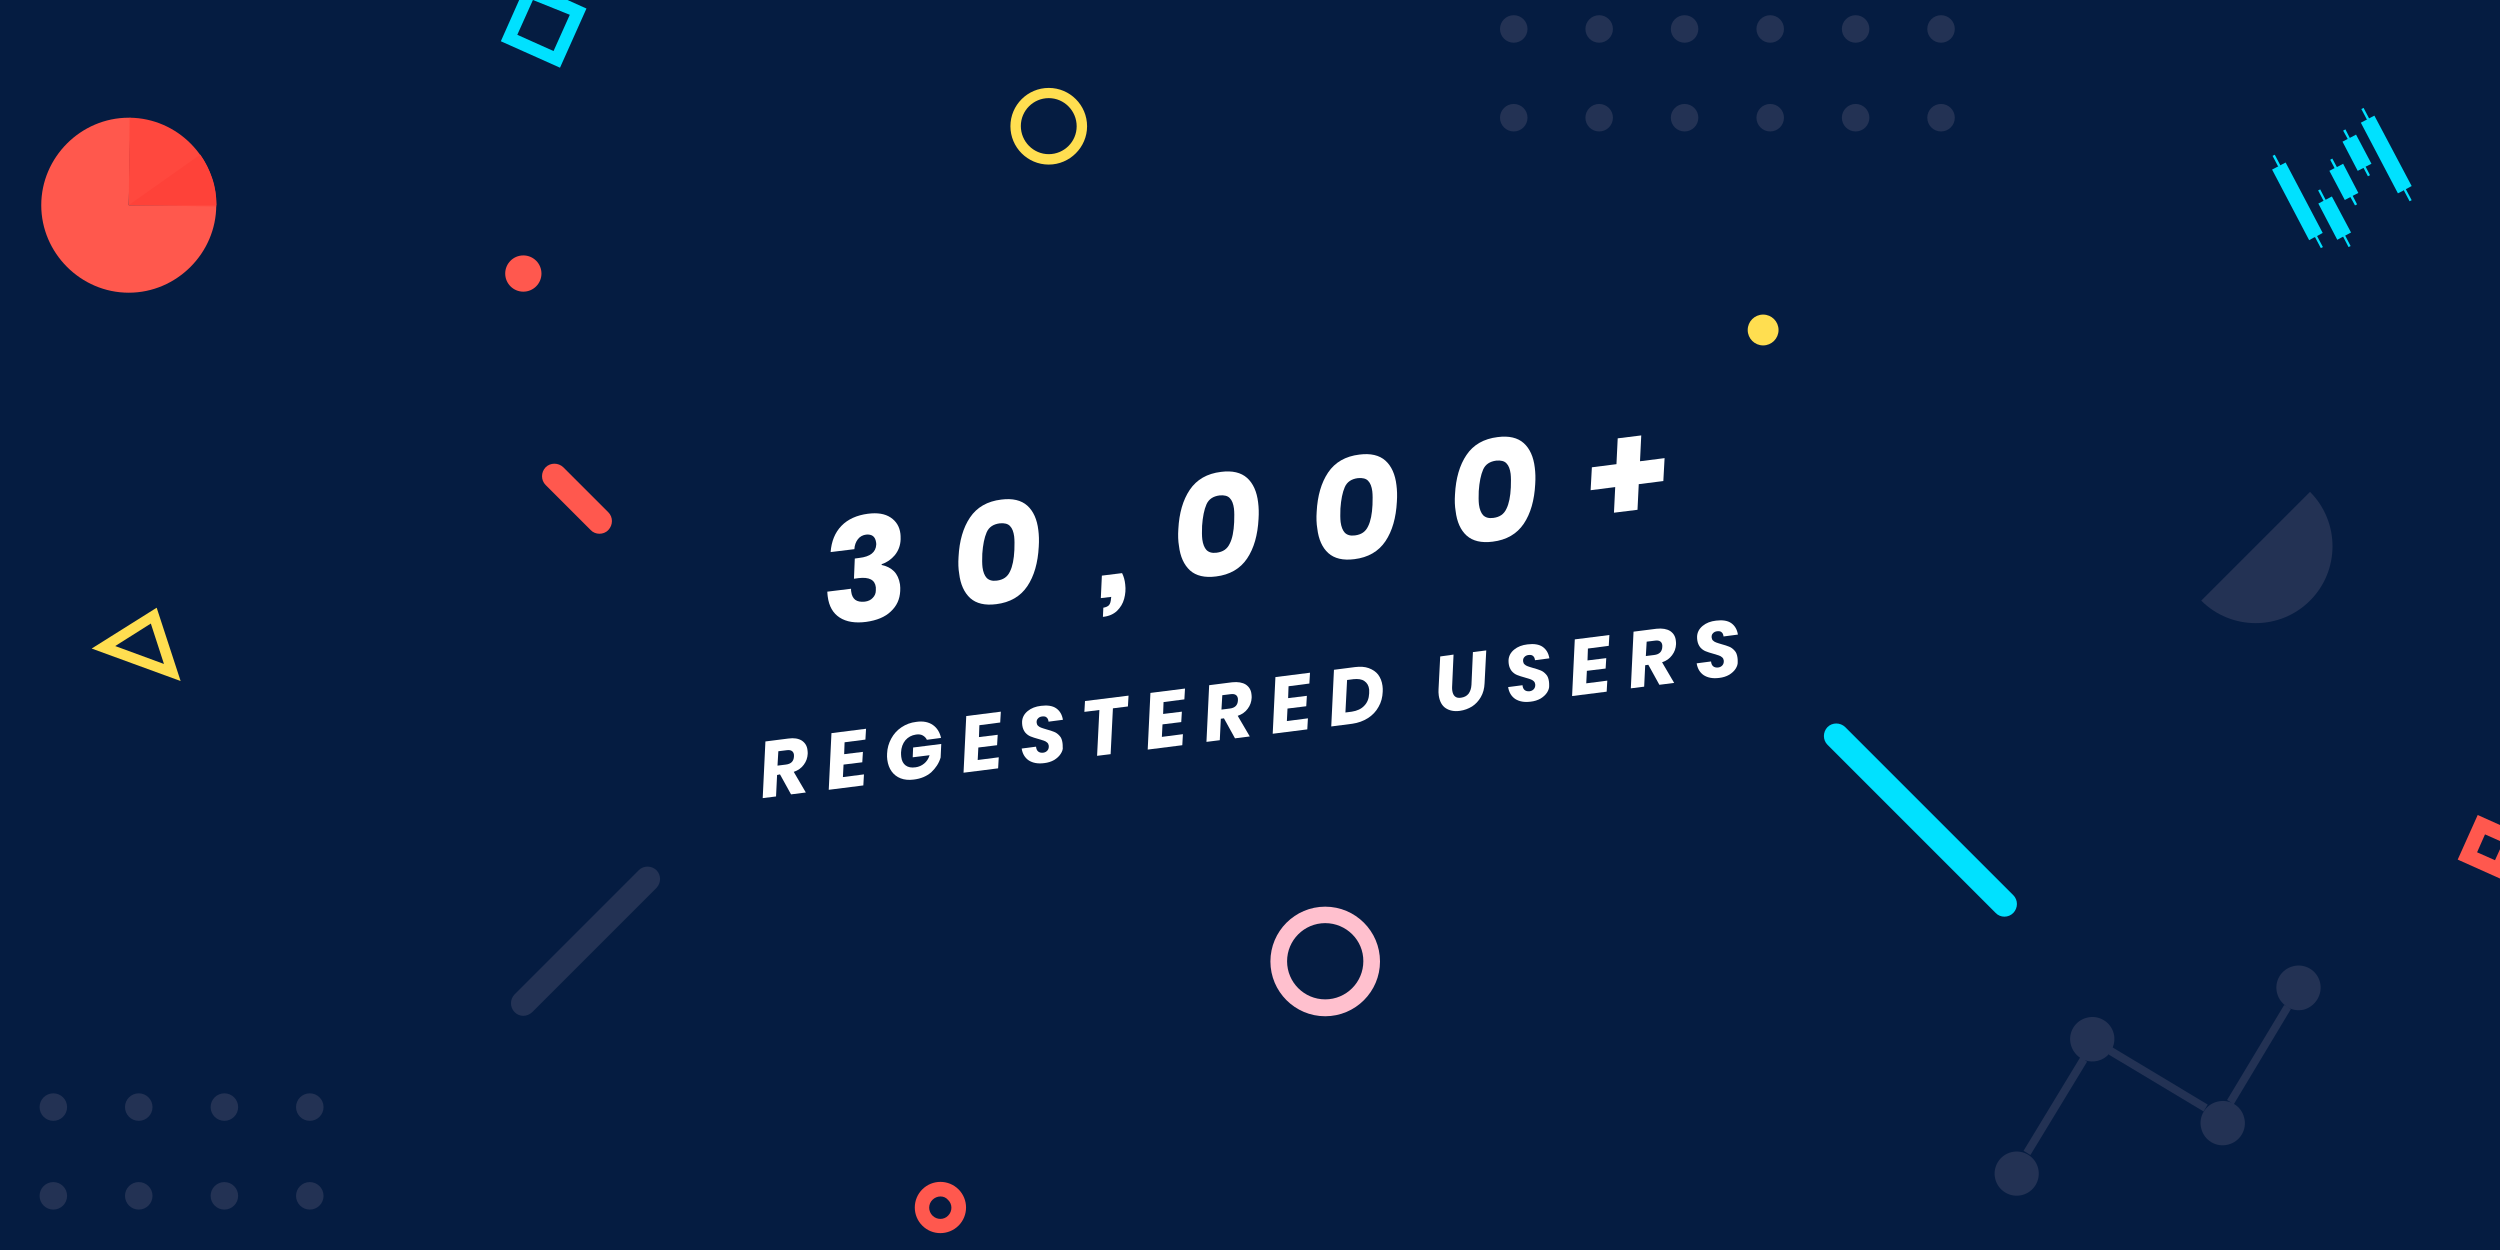 <?xml version="1.0" encoding="utf-8"?>
<!-- Generator: Adobe Illustrator 19.2.0, SVG Export Plug-In . SVG Version: 6.00 Build 0)  -->
<svg version="1.1" id="Layer_2" xmlns="http://www.w3.org/2000/svg" xmlns:xlink="http://www.w3.org/1999/xlink" x="0px" y="0px"
	 viewBox="0 0 1200 600" style="enable-background:new 0 0 1200 600;" xml:space="preserve">
<style type="text/css">
	.st0{fill:#051C41;}
	.st1{fill:#233254;}
	.st2{fill:#FF584E;}
	.st3{fill:#FFDE50;}
	.st4{fill:#FFC0CE;}
	.st5{fill:#00E1FF;}
	.st6{fill:#FF584D;}
	.st7{fill:#FF483E;}
	.st8{fill:#FE4239;}
	.st9{fill:#FFFFFF;}
</style>
<g>
	<rect class="st0" width="1200" height="600"/>
</g>
<g>
	<path class="st1" d="M1056.6,288.3c14.4,14.4,37.8,14.4,52.2,0c14.4-14.4,14.4-37.8,0-52.2L1056.6,288.3z"/>
</g>
<g>
	<path class="st2" d="M287.7,256.2c-1.5,0-3.1-0.6-4.2-1.8l-21.6-21.6c-2.3-2.3-2.3-6.1,0-8.5c2.3-2.3,6.1-2.3,8.5,0l21.6,21.6
		c2.3,2.3,2.3,6.1,0,8.5C290.8,255.7,289.2,256.2,287.7,256.2z"/>
</g>
<g>
	<circle class="st3" cx="846.3" cy="158.4" r="7.4"/>
</g>
<g>
	<circle class="st2" cx="251.2" cy="131.3" r="8.7"/>
</g>
<g>
	<path class="st2" d="M451.4,591.9c-3.2,0-6.3-1.2-8.7-3.6c-2.3-2.3-3.6-5.4-3.6-8.7c0-3.3,1.3-6.4,3.6-8.7c4.8-4.8,12.6-4.8,17.4,0
		s4.8,12.6,0,17.4C457.7,590.7,454.5,591.9,451.4,591.9z M451.4,574.3c-1.4,0-2.8,0.6-3.8,1.6c-1,1-1.6,2.3-1.6,3.8
		c0,1.4,0.6,2.8,1.6,3.8c2.1,2.1,5.5,2.1,7.5,0c2.1-2.1,2.1-5.5,0-7.5C454.1,574.8,452.8,574.3,451.4,574.3z"/>
</g>
<g>
	<path class="st4" d="M636.1,487.8c-14.5,0-26.3-11.8-26.3-26.3s11.8-26.3,26.3-26.3s26.3,11.8,26.3,26.3S650.6,487.8,636.1,487.8z
		 M636.1,443.1c-10.1,0-18.3,8.2-18.3,18.3c0,10.1,8.2,18.3,18.3,18.3s18.3-8.2,18.3-18.3C654.5,451.3,646.2,443.1,636.1,443.1z"/>
</g>
<g>
	<path class="st3" d="M503.4,79c-10.2,0-18.4-8.3-18.4-18.4c0-10.2,8.3-18.4,18.4-18.4c10.2,0,18.4,8.3,18.4,18.4
		C521.8,70.7,513.5,79,503.4,79z M503.4,47.1c-7.4,0-13.4,6-13.4,13.4S496,74,503.4,74s13.4-6,13.4-13.4S510.8,47.1,503.4,47.1z"/>
</g>
<g>
	<g>
		<polygon class="st5" points="1090.6,81.4 1108.4,115.3 1110.5,114.1 1111.2,113.8 1114,119.1 1115,118.6 1112.2,113.3 
			1114.9,111.8 1097.1,78 1092.7,80.3 		"/>
	</g>
	<g>
		
			<rect x="1091.7" y="73.7" transform="matrix(0.885 -0.466 0.466 0.885 90.328 518.325)" class="st5" width="1.2" height="6"/>
	</g>
	<g>
		<polygon class="st5" points="1139.7,55.5 1135.3,57.8 1133.2,58.9 1151,92.8 1153.2,91.7 1153.8,91.3 1156.6,96.6 1157.6,96.1 
			1154.8,90.8 1157.6,89.3 		"/>
	</g>
	<g>
		
			<rect x="1134.3" y="51.2" transform="matrix(0.885 -0.466 0.466 0.885 105.73 535.61)" class="st5" width="1.2" height="6"/>
	</g>
	<g>
		<polygon class="st5" points="1113.7,90.9 1112.7,91.4 1115.3,96.4 1114.9,96.6 1112.8,97.7 1121.9,115.1 1124.1,113.9 
			1124.7,113.6 1127.3,118.6 1128.3,118.1 1125.7,113.1 1128.5,111.6 1119.3,94.3 1116.3,95.9 		"/>
	</g>
	<g>
		<polygon class="st5" points="1119.5,76.1 1118.5,76.7 1120.6,80.7 1120.2,80.9 1118.1,82 1125.5,96 1127.6,94.9 1128.2,94.6 
			1130.4,98.6 1131.4,98.1 1129.3,94 1132,92.6 1124.7,78.6 1121.7,80.2 		"/>
	</g>
	<g>
		<polygon class="st5" points="1125.8,62.1 1124.7,62.7 1126.9,66.7 1126.5,66.9 1124.4,68 1131.7,82 1133.9,80.9 1134.5,80.6 
			1136.6,84.6 1137.6,84.1 1135.5,80 1138.3,78.6 1130.9,64.6 1127.9,66.2 		"/>
	</g>
</g>
<g>
	<g>
		<path class="st6" d="M61.8,98.5h42c0,23-19,42-42,42s-42-19-42-42s19-42,42-42c0.3,0,0.6,0,0.8,0L61.8,98.5z"/>
	</g>
	<g>
		<path class="st7" d="M61.8,98.5l0.4-42c22.9,0.2,41.6,19.1,41.6,42c0,0.2,0,0.4,0,0.6L61.8,98.5z"/>
	</g>
	<g>
		<path class="st8" d="M96.1,74.2c2.5,3.5,4.4,7.4,5.8,11.5s2,8.4,2,12.7H62c-0.1,0-0.1-0.1,0-0.1"/>
	</g>
</g>
<g>
	<path class="st9" d="M427.5,248.4c2.7,1.8,4.3,4.4,4.7,7.8c0.1,0.6,0.1,1.5,0.1,2.7c-0.1,3-1.1,5.5-2.8,7.6c-1.7,2-3.8,3.5-6.3,4.3
		l0,0.4c2.4,0.5,4.4,1.5,5.9,3s2.5,3.7,2.9,6.3c0.1,1.1,0.2,2.2,0.1,3.2c-0.2,3.9-1.6,7.1-4.5,9.8c-2.8,2.7-6.8,4.3-11.8,5
		c-5.3,0.7-9.6,0-12.8-2.1c-3.2-2.1-5.1-5.4-5.7-10.1c-0.1-0.5-0.1-1.2-0.2-2.3l11.4-1.4c0,0.7,0,1.2,0.1,1.5c0.2,1.7,0.9,3,1.9,3.8
		c1.1,0.8,2.6,1.1,4.6,0.9c1.6-0.2,2.9-0.8,3.8-1.8c1-1,1.5-2.2,1.5-3.6c0-0.6,0-1.1,0-1.5c-0.4-3.6-3.2-5-8.3-4.4l-2.2,0.3l0.4-9.7
		l2.2-0.3c5.2-0.6,7.9-2.7,8.1-6.4c0-0.3,0-0.7-0.1-1.2c-0.2-1.3-0.7-2.3-1.5-2.9c-0.8-0.6-1.9-0.8-3.2-0.7c-1.6,0.2-3,0.9-4,2.2
		c-1,1.3-1.6,2.9-1.7,4.8l-11.4,1.4c0.4-5.2,2.1-9.4,5.2-12.6c3.1-3.2,7.4-5.1,12.7-5.8C421.2,246,424.8,246.6,427.5,248.4z"/>
	<path class="st9" d="M460.1,267.3c0.4-7.7,2.2-14,5.5-18.9c3.3-4.9,8.3-7.8,15-8.6c5.4-0.7,9.6,0.3,12.5,2.9
		c2.9,2.6,4.7,6.6,5.3,11.8c0.3,2.3,0.4,5,0.2,7.9c-0.4,7.7-2.2,14.1-5.5,19c-3.3,4.9-8.3,7.8-14.9,8.6c-5.4,0.7-9.6-0.3-12.5-2.9
		c-2.9-2.7-4.7-6.6-5.3-11.8C460,273,459.9,270.3,460.1,267.3z M486.9,264c0.1-2.6,0.1-4.7-0.1-6.5c-0.3-2.2-0.9-3.9-2-5
		c-1-1.1-2.7-1.5-4.9-1.3c-3.1,0.4-5.2,1.8-6.3,4.3c-1.1,2.5-1.8,6-2.1,10.3c-0.1,2.7-0.1,4.8,0.1,6.5c0.3,2.3,1,4,2,5.1
		c1.1,1.1,2.7,1.6,4.9,1.3c3.1-0.4,5.1-1.8,6.3-4.4C486,271.9,486.7,268.4,486.9,264z"/>
	<path class="st9" d="M540.1,280.5c0.3,2.4,0.1,4.7-0.5,6.9c-0.6,2.3-1.8,4.2-3.4,5.8c-1.7,1.6-3.9,2.6-6.8,2.9l0.2-4.4
		c1.2-0.2,2.1-0.6,2.7-1.2c0.6-0.7,0.9-1.8,1-3.3l0.1-0.7l-5,0.6l0.5-10.8l9.7-1.2C539.4,276.7,539.9,278.5,540.1,280.5z"/>
	<path class="st9" d="M565.6,254c0.4-7.7,2.2-14,5.5-18.9c3.3-4.9,8.3-7.8,15-8.6c5.4-0.7,9.6,0.3,12.5,2.9
		c2.9,2.6,4.7,6.6,5.3,11.8c0.3,2.3,0.4,5,0.2,7.9c-0.4,7.7-2.2,14.1-5.5,19c-3.3,4.9-8.3,7.8-14.9,8.6c-5.4,0.7-9.6-0.3-12.5-2.9
		c-2.9-2.7-4.7-6.6-5.3-11.8C565.5,259.7,565.4,257,565.6,254z M592.4,250.6c0.1-2.6,0.1-4.7-0.1-6.5c-0.3-2.2-0.9-3.9-2-5
		c-1-1.1-2.7-1.5-4.9-1.3c-3.1,0.4-5.2,1.8-6.3,4.3c-1.1,2.5-1.8,6-2.1,10.3c-0.1,2.7-0.1,4.8,0.1,6.5c0.3,2.3,1,4,2,5.1
		c1.1,1.1,2.7,1.6,4.9,1.3c3.1-0.4,5.1-1.8,6.3-4.4C591.5,258.6,592.2,255.1,592.4,250.6z"/>
	<path class="st9" d="M632,245.7c0.4-7.7,2.2-14,5.5-18.9c3.3-4.9,8.3-7.8,15-8.6c5.4-0.7,9.6,0.3,12.5,2.9
		c2.9,2.6,4.7,6.6,5.3,11.8c0.3,2.3,0.4,5,0.2,7.9c-0.4,7.7-2.2,14.1-5.5,19c-3.3,4.9-8.3,7.8-14.9,8.6c-5.4,0.7-9.6-0.3-12.5-2.9
		c-2.9-2.6-4.7-6.6-5.3-11.8C631.9,251.3,631.8,248.6,632,245.7z M658.8,242.3c0.1-2.6,0.1-4.7-0.1-6.5c-0.3-2.2-0.9-3.9-2-5
		c-1-1.1-2.7-1.5-4.9-1.3c-3.1,0.4-5.2,1.8-6.3,4.3c-1.1,2.5-1.8,6-2.1,10.3c-0.1,2.7-0.1,4.8,0.1,6.5c0.3,2.3,1,4,2,5.1
		c1.1,1.1,2.7,1.6,4.9,1.3c3.1-0.4,5.1-1.8,6.3-4.4C657.9,250.2,658.6,246.7,658.8,242.3z"/>
	<path class="st9" d="M698.4,237.3c0.4-7.7,2.2-14,5.5-18.9c3.3-4.9,8.3-7.8,15-8.6c5.4-0.7,9.6,0.3,12.5,2.9
		c2.9,2.6,4.7,6.6,5.3,11.8c0.3,2.3,0.4,5,0.2,7.9c-0.4,7.7-2.2,14.1-5.5,19c-3.3,4.9-8.3,7.8-14.9,8.6c-5.4,0.7-9.6-0.3-12.5-2.9
		c-2.9-2.6-4.7-6.6-5.3-11.8C698.3,242.9,698.2,240.3,698.4,237.3z M725.2,233.9c0.1-2.6,0.1-4.7-0.1-6.5c-0.3-2.2-0.9-3.9-2-5
		c-1-1.1-2.7-1.5-4.9-1.3c-3.1,0.4-5.2,1.8-6.3,4.3c-1.1,2.5-1.8,6-2.1,10.3c-0.1,2.7-0.1,4.8,0.1,6.5c0.3,2.3,1,4,2,5.1
		c1.1,1.1,2.7,1.6,4.9,1.3c3.1-0.4,5.1-1.8,6.3-4.4C724.3,241.8,725,238.3,725.2,233.9z"/>
	<path class="st9" d="M798.4,230.9l-11.8,1.5l-0.6,12.3l-11.3,1.4l0.6-12.3l-11.8,1.5l0.6-11l11.8-1.5l0.6-12.4l11.3-1.4l-0.6,12.4
		l11.8-1.5L798.4,230.9z"/>
</g>
<g>
	<path class="st9" d="M384.9,355.5c1.6,1.1,2.5,2.6,2.7,4.6c0.1,0.6,0.1,1.2,0.1,1.7c-0.1,2-0.7,3.7-1.9,5.3
		c-1.1,1.5-2.7,2.7-4.8,3.4l5.8,9.9l-7.1,0.9l-5.3-9.6L373,372l-0.5,10.3l-6.4,0.8l1.3-27.2l11-1.4
		C381.1,354.1,383.3,354.5,384.9,355.5z M381.1,362.3c-0.2-1.7-1.4-2.5-3.5-2.2l-4,0.5l-0.4,6.9l4-0.5c2.5-0.3,3.8-1.6,3.9-3.9
		C381.1,362.7,381.1,362.5,381.1,362.3z"/>
	<path class="st9" d="M405.4,356.3l-0.2,5.7l9-1.1l-0.3,5l-9,1.1l-0.3,6l10.1-1.3l-0.3,5.3l-16.6,2.1l1.3-27.2l16.6-2.1l-0.3,5.2
		L405.4,356.3z"/>
	<path class="st9" d="M447.8,348c2,1.4,3.3,3.5,3.9,6.2l-6.8,0.9c-0.4-0.9-1.1-1.6-2-2.1c-0.9-0.5-2-0.6-3.3-0.4
		c-2,0.3-3.7,1.2-5,2.7c-1.3,1.6-2,3.5-2.1,5.9c0,0.6,0,1.3,0.1,2.1c0.2,1.9,1,3.3,2.1,4.1c1.2,0.9,2.8,1.2,4.8,0.9
		c1.5-0.2,2.9-0.8,4.1-1.8s2.1-2.3,2.6-4l-8.1,1l0.2-4.7l13.5-1.7l-0.3,6.5c-0.8,2.8-2.4,5.1-4.5,7.1c-2.2,1.9-5,3.1-8.5,3.5
		c-2.3,0.3-4.4,0.1-6.2-0.6c-1.8-0.7-3.2-1.8-4.3-3.3c-1.1-1.5-1.8-3.4-2.1-5.6c-0.1-1-0.2-2-0.1-3c0.1-2.6,0.8-5,2-7.2
		c1.2-2.2,2.8-4,4.9-5.4c2.1-1.4,4.4-2.3,7.1-2.6C443.1,346,445.8,346.6,447.8,348z"/>
	<path class="st9" d="M470.1,348.1l-0.2,5.7l9-1.1l-0.3,5l-9,1.1l-0.3,6l10.1-1.3l-0.3,5.3l-16.6,2.1l1.3-27.2l16.6-2.1l-0.3,5.2
		L470.1,348.1z"/>
	<path class="st9" d="M509.1,361.9c-0.7,1.1-1.8,2.1-3.1,2.9c-1.4,0.8-3,1.3-4.8,1.5c-3.1,0.4-5.5-0.1-7.4-1.3
		c-1.9-1.3-3-3.2-3.4-5.7l6.9-0.9c0.1,1,0.4,1.8,1,2.3c0.6,0.5,1.4,0.7,2.4,0.6c0.9-0.1,1.6-0.5,2.1-1.1c0.5-0.6,0.7-1.4,0.6-2.3
		c-0.1-0.6-0.3-1.1-0.8-1.5c-0.4-0.4-1-0.7-1.6-0.9c-0.6-0.2-1.5-0.5-2.6-0.8c-1.5-0.4-2.7-0.8-3.7-1.2c-1-0.4-1.8-1-2.6-1.9
		c-0.7-0.9-1.2-2-1.4-3.4c-0.1-0.6-0.1-1.2-0.1-1.8c0.1-2,1-3.7,2.7-5.1c1.7-1.4,3.8-2.2,6.4-2.5c3.1-0.4,5.6,0,7.3,1.2
		c1.7,1.2,2.8,3,3.2,5.5l-6.9,0.9c-0.1-0.9-0.4-1.6-0.9-2c-0.5-0.5-1.2-0.6-2.2-0.5c-0.8,0.1-1.5,0.4-2,1c-0.5,0.5-0.7,1.2-0.6,2.1
		c0.1,0.6,0.3,1.1,0.7,1.4c0.4,0.4,0.9,0.7,1.5,0.9c0.6,0.2,1.4,0.5,2.5,0.8c1.5,0.4,2.7,0.8,3.7,1.2c1,0.4,1.8,1,2.6,1.9
		c0.8,0.8,1.2,2,1.4,3.4c0.1,0.6,0.1,1.3,0.1,1.9C510.3,359.5,509.9,360.7,509.1,361.9z"/>
	<path class="st9" d="M541.7,333.9l-0.3,5.2l-7.2,0.9l-1.1,22l-6.5,0.8l1.1-22l-7.2,0.9l0.3-5.2L541.7,333.9z"/>
	<path class="st9" d="M558.5,337l-0.2,5.7l9-1.1l-0.3,5l-9,1.1l-0.3,6l10.1-1.3l-0.3,5.3l-16.6,2.1l1.3-27.2l16.6-2.1l-0.3,5.2
		L558.5,337z"/>
	<path class="st9" d="M598,328.6c1.6,1.1,2.5,2.6,2.7,4.6c0.1,0.6,0.1,1.2,0.1,1.7c-0.1,2-0.7,3.7-1.9,5.3c-1.1,1.5-2.7,2.7-4.8,3.4
		l5.8,9.9l-7.1,0.9l-5.3-9.6l-1.5,0.2l-0.5,10.3l-6.4,0.8l1.3-27.2l11-1.4C594.2,327.2,596.4,327.6,598,328.6z M594.2,335.4
		c-0.2-1.7-1.4-2.5-3.5-2.2l-4,0.5l-0.4,6.9l4-0.5c2.5-0.3,3.8-1.6,3.9-3.9C594.2,335.8,594.2,335.6,594.2,335.4z"/>
	<path class="st9" d="M618.5,329.4l-0.2,5.7l9-1.1l-0.3,5l-9,1.1l-0.3,6l10.1-1.3l-0.3,5.3l-16.6,2.1l1.3-27.2l16.6-2.1l-0.3,5.2
		L618.5,329.4z"/>
	<path class="st9" d="M661.7,339.3c-1.2,2.2-2.9,4-5.1,5.4c-2.2,1.4-4.7,2.3-7.5,2.7l-10.1,1.3l1.3-27.2l10.1-1.3
		c2.5-0.3,4.7-0.2,6.6,0.5s3.4,1.7,4.5,3.1c1.1,1.5,1.8,3.2,2.1,5.4c0.1,1,0.2,1.9,0.1,2.9C663.6,334.6,663,337.1,661.7,339.3z
		 M654.8,338.8c1.5-1.5,2.3-3.5,2.4-6c0-0.7,0-1.3,0-1.8c-0.2-1.9-1-3.2-2.3-4.1c-1.3-0.9-3-1.1-5.2-0.9l-3.1,0.4l-0.8,15.6l3.1-0.4
		C651.4,341.2,653.4,340.3,654.8,338.8z"/>
	<path class="st9" d="M697.7,314.2l-0.7,15.7c0,0.5,0,1.1,0.1,1.7c0.2,1.2,0.6,2.1,1.3,2.7c0.7,0.6,1.7,0.8,2.9,0.6
		c1.5-0.2,2.7-0.8,3.6-1.9c0.8-1.1,1.3-2.5,1.4-4.3l0.7-15.7l6.4-0.8l-0.8,15.7c-0.1,2.6-0.7,4.8-1.8,6.7c-1.1,1.9-2.5,3.4-4.2,4.5
		c-1.8,1.1-3.7,1.8-5.8,2.1c-2.8,0.4-5.1-0.1-6.9-1.3c-1.8-1.2-2.9-3.3-3.3-6.1c-0.1-1-0.2-2-0.1-3l0.8-15.7L697.7,314.2z"/>
	<path class="st9" d="M742.6,332.4c-0.7,1.1-1.8,2.1-3.1,2.9c-1.4,0.8-3,1.3-4.8,1.5c-3.1,0.4-5.5-0.1-7.4-1.3
		c-1.9-1.3-3-3.2-3.4-5.7l6.9-0.9c0.1,1,0.4,1.8,1,2.3s1.4,0.7,2.4,0.6c0.9-0.1,1.6-0.5,2.1-1.1s0.7-1.4,0.6-2.3
		c-0.1-0.6-0.3-1.1-0.8-1.5c-0.4-0.4-1-0.7-1.6-0.9c-0.6-0.2-1.5-0.5-2.6-0.8c-1.5-0.4-2.7-0.8-3.7-1.2c-1-0.4-1.8-1-2.6-1.9
		c-0.7-0.9-1.2-2-1.4-3.4c-0.1-0.6-0.1-1.2-0.1-1.8c0.1-2,1-3.7,2.7-5.1s3.8-2.2,6.4-2.5c3.1-0.4,5.6,0,7.3,1.2
		c1.7,1.2,2.8,3,3.2,5.5l-6.9,0.9c-0.1-0.9-0.4-1.6-0.9-2c-0.5-0.5-1.2-0.6-2.2-0.5c-0.8,0.1-1.5,0.4-2,1c-0.5,0.5-0.7,1.2-0.6,2.1
		c0.1,0.6,0.3,1.1,0.7,1.4c0.4,0.4,0.9,0.7,1.5,0.9c0.6,0.2,1.4,0.5,2.5,0.8c1.5,0.4,2.7,0.8,3.7,1.2s1.8,1,2.6,1.9
		c0.8,0.8,1.2,2,1.4,3.4c0.1,0.6,0.1,1.3,0.1,1.9C743.7,330.1,743.3,331.3,742.6,332.4z"/>
	<path class="st9" d="M762.2,311.3L762,317l9-1.1l-0.3,5l-9,1.1l-0.3,6l10.1-1.3l-0.3,5.3l-16.6,2.1l1.3-27.2l16.6-2.1l-0.3,5.2
		L762.2,311.3z"/>
	<path class="st9" d="M801.7,302.9c1.6,1.1,2.5,2.6,2.7,4.6c0.1,0.6,0.1,1.2,0.1,1.7c-0.1,2-0.7,3.7-1.9,5.3s-2.7,2.7-4.8,3.4
		l5.8,9.9l-7.1,0.9l-5.3-9.6l-1.5,0.2l-0.5,10.3l-6.4,0.8l1.3-27.2l11-1.4C797.9,301.5,800.1,301.9,801.7,302.9z M797.9,309.7
		c-0.2-1.7-1.4-2.5-3.5-2.2l-4,0.5l-0.4,6.9l4-0.5c2.5-0.3,3.8-1.6,3.9-3.9C797.9,310.1,797.9,309.9,797.9,309.7z"/>
	<path class="st9" d="M833.1,321c-0.7,1.1-1.8,2.1-3.1,2.9c-1.4,0.8-3,1.3-4.8,1.5c-3.1,0.4-5.5-0.1-7.4-1.3c-1.9-1.3-3-3.2-3.4-5.7
		l6.9-0.9c0.1,1,0.4,1.8,1,2.3s1.4,0.7,2.4,0.6c0.9-0.1,1.6-0.5,2.1-1.1s0.7-1.4,0.6-2.3c-0.1-0.6-0.3-1.1-0.8-1.5
		c-0.4-0.4-1-0.7-1.6-0.9c-0.6-0.2-1.5-0.5-2.6-0.8c-1.5-0.4-2.7-0.8-3.7-1.2s-1.8-1-2.6-1.9c-0.7-0.9-1.2-2-1.4-3.4
		c-0.1-0.6-0.1-1.2-0.1-1.8c0.1-2,1-3.7,2.7-5.1c1.7-1.4,3.8-2.2,6.4-2.5c3.1-0.4,5.6,0,7.3,1.2c1.7,1.2,2.8,3,3.2,5.5l-6.9,0.9
		c-0.1-0.9-0.4-1.6-0.9-2c-0.5-0.5-1.2-0.6-2.2-0.5c-0.8,0.1-1.5,0.4-2,1c-0.5,0.5-0.7,1.2-0.6,2.1c0.1,0.6,0.3,1.1,0.7,1.4
		c0.4,0.4,0.9,0.7,1.5,0.9c0.6,0.2,1.4,0.5,2.5,0.8c1.5,0.4,2.7,0.8,3.7,1.2c1,0.4,1.8,1,2.6,1.9c0.8,0.8,1.2,2,1.4,3.4
		c0.1,0.6,0.1,1.3,0.1,1.9C834.2,318.7,833.8,319.9,833.1,321z"/>
</g>
<g>
	<circle class="st1" cx="25.6" cy="531.4" r="6.6"/>
</g>
<g>
	<circle class="st1" cx="66.6" cy="531.4" r="6.6"/>
</g>
<g>
	<circle class="st1" cx="107.7" cy="531.4" r="6.6"/>
</g>
<g>
	<circle class="st1" cx="148.7" cy="531.4" r="6.6"/>
</g>
<g>
	<circle class="st1" cx="25.6" cy="574" r="6.6"/>
</g>
<g>
	<circle class="st1" cx="66.6" cy="574" r="6.6"/>
</g>
<g>
	<circle class="st1" cx="107.7" cy="574" r="6.6"/>
</g>
<g>
	<circle class="st1" cx="148.7" cy="574" r="6.6"/>
</g>
<g>
	<circle class="st1" cx="726.6" cy="13.9" r="6.6"/>
</g>
<g>
	<circle class="st1" cx="767.6" cy="13.9" r="6.6"/>
</g>
<g>
	<circle class="st1" cx="808.6" cy="13.9" r="6.6"/>
</g>
<g>
	<circle class="st1" cx="726.6" cy="56.5" r="6.6"/>
</g>
<g>
	<circle class="st1" cx="767.6" cy="56.5" r="6.6"/>
</g>
<g>
	<circle class="st1" cx="808.6" cy="56.5" r="6.6"/>
</g>
<g>
	<circle class="st1" cx="849.7" cy="13.9" r="6.6"/>
</g>
<g>
	<circle class="st1" cx="890.7" cy="13.9" r="6.6"/>
</g>
<g>
	<circle class="st1" cx="931.7" cy="13.9" r="6.6"/>
</g>
<g>
	<circle class="st1" cx="849.7" cy="56.5" r="6.6"/>
</g>
<g>
	<circle class="st1" cx="890.7" cy="56.5" r="6.6"/>
</g>
<g>
	<circle class="st1" cx="931.7" cy="56.5" r="6.6"/>
</g>
<g>
	<g>
		<path class="st5" d="M272.4,0l9.1,4.1l-12.7,28.4l-28.4-12.7L249.2,0 M255.8,0l-7.5,16.7l17.4,7.8l7.8-17.4"/>
	</g>
</g>
<g>
	<g>
		<path class="st2" d="M1200,421.7l-20.3-9.1l9.6-21.4l10.7,4.8 M1200,403.7l-7.2-3.2l-3.8,8.6l8.6,3.8l2.5-5.5"/>
	</g>
</g>
<g>
	<path class="st3" d="M86.7,326.9L44,311.3l31.2-19.6L86.7,326.9z M55.3,310.1l23.4,8.6l-6.3-19.4L55.3,310.1z"/>
</g>
<g>
	<path class="st1" d="M251.2,487.6c-1.5,0-3.1-0.6-4.2-1.8c-2.3-2.3-2.3-6.1,0-8.5l59.6-59.6c2.3-2.3,6.1-2.3,8.5,0
		c2.3,2.3,2.3,6.1,0,8.5l-59.6,59.6C254.2,487,252.7,487.6,251.2,487.6z"/>
</g>
<g>
	<path class="st5" d="M962.1,440c-1.5,0-3.1-0.6-4.2-1.8l-80.7-80.7c-2.3-2.3-2.3-6.1,0-8.5c2.3-2.3,6.1-2.3,8.5,0l80.7,80.7
		c2.3,2.3,2.3,6.1,0,8.5C965.2,439.4,963.7,440,962.1,440z"/>
</g>
<g>
	<g>
		<path class="st1" d="M1113.6,471.5c-1.4-5.7-7.2-9.2-12.9-7.7c-5.7,1.4-9.2,7.2-7.7,12.9c0.7,2.8,2.5,5.1,4.8,6.5l-1.4-0.8
			l-27.4,45.6l2.3,1.4c-2.1-1-4.5-1.2-7-0.6c-5.7,1.4-9.2,7.2-7.7,12.9c1.4,5.7,7.2,9.2,12.9,7.7c5.7-1.4,9.2-7.2,7.7-12.9
			c-0.7-2.9-2.5-5.2-4.9-6.6l27.3-45.5l-1.7-1c2.3,1.4,5.2,1.9,8,1.2C1111.5,483,1115,477.2,1113.6,471.5z"/>
	</g>
	<g>
		
			<ellipse transform="matrix(0.97 -0.243 0.243 0.97 -107.855 251.652)" class="st1" cx="967.9" cy="563.8" rx="10.6" ry="10.6"/>
	</g>
	<g>
		<path class="st1" d="M1057.7,533.5l2-3.3l-45.6-27.4c0.8-2,1.1-4.3,0.5-6.6c-1.4-5.7-7.2-9.2-12.9-7.7c-5.7,1.4-9.2,7.2-7.7,12.9
			c0.7,2.7,2.3,4.8,4.4,6.3l-27.1,44.7l3.3,2l27.2-44.8l-1.1-0.7c1.9,0.7,4.1,0.8,6.2,0.3c2.3-0.6,4.2-1.8,5.6-3.5l-0.3,0.5
			L1057.7,533.5z"/>
	</g>
</g>
</svg>

